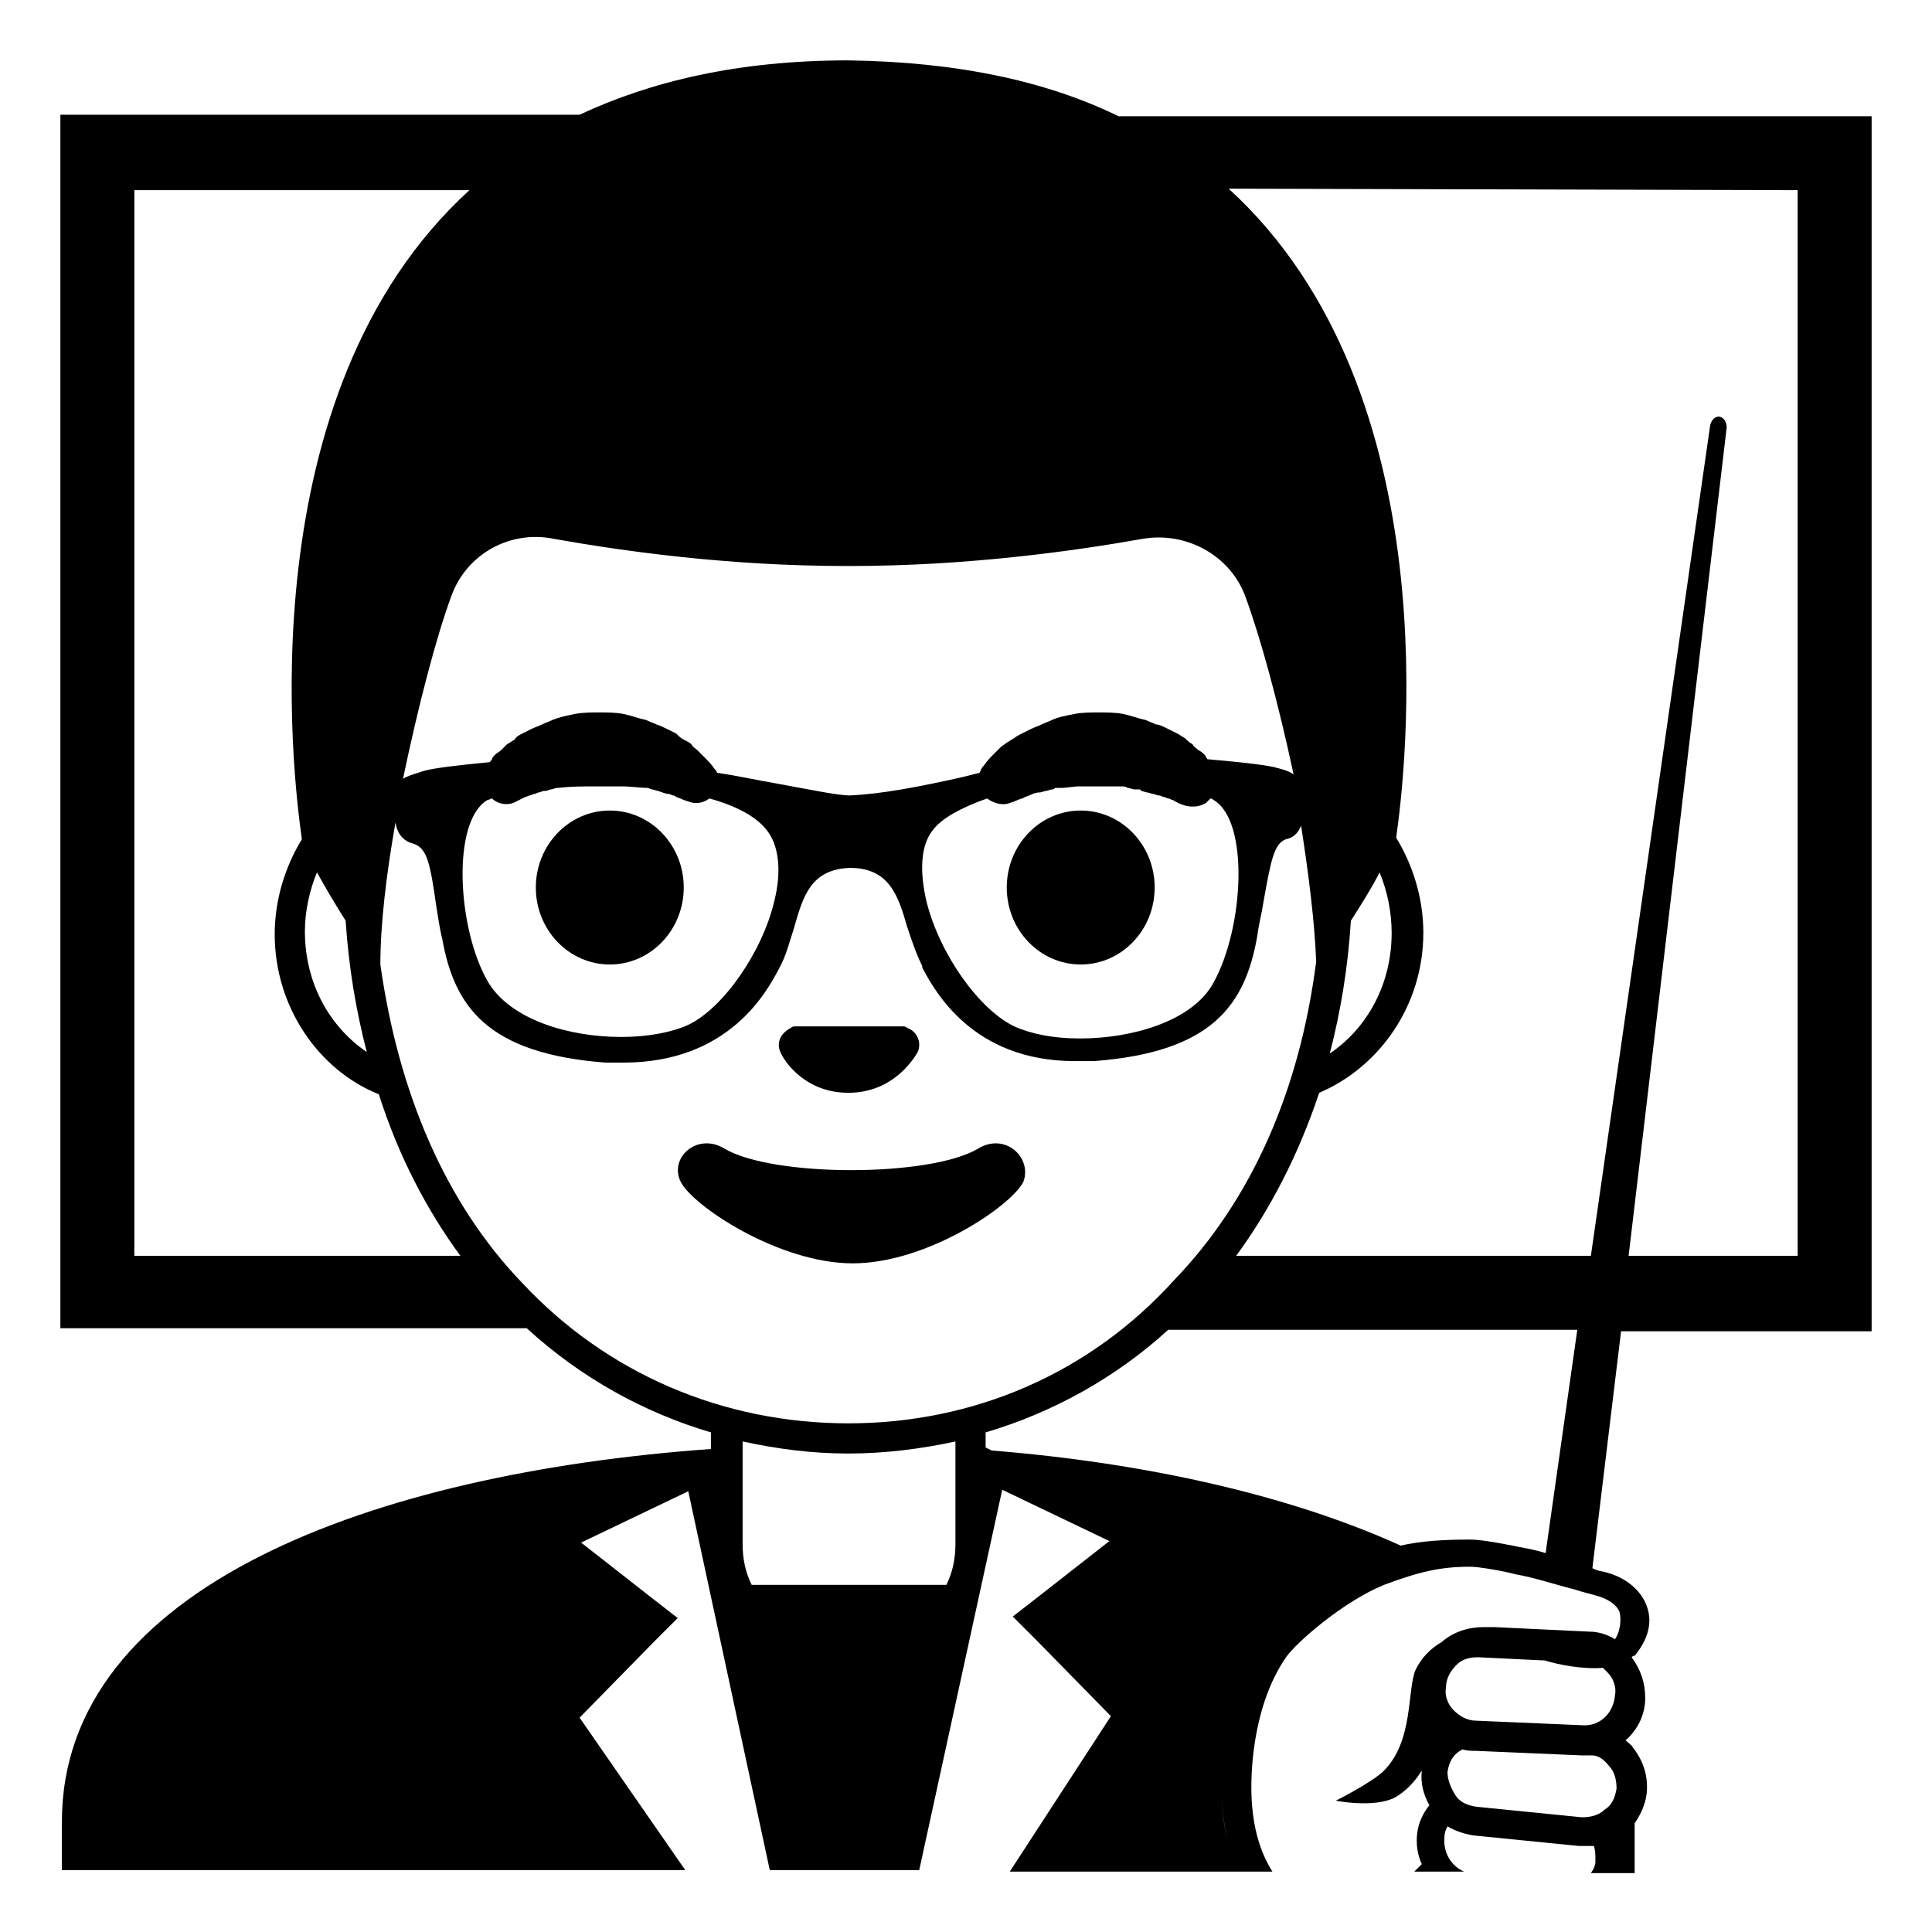 <svg width="128" height="128" xmlns="http://www.w3.org/2000/svg">
  <g>
    <path d="M74.1,7.7C69.4,5.4,63.5,4.1,56.2,4c-7.3,0-13.1,1.4-17.8,3.6H4V88h30.9c3.6,3.3,7.8,5.6,12.2,6.9V96 c-22.3,1.6-43,9.1-43,24.7v3.2h1.5h1.5H43h1.2h1.2l-7-10.1l4.9-5l1.6-1.6l-1.8-1.4l-4.6-3.6l7.1-3.4l5.4,25.1h1h1h5.9h1h1l5.5-25.2 l7.1,3.4l-4.6,3.6l-1.8,1.4l1.6,1.6l4.9,5L66.9,124h1.2h1.2h12.8h0.2h2c-1.2-1.9-1.6-4.4-1.3-7.5c0.3-2.9,1.1-5.1,2.2-6.7 c0.7-1,3.8-3.7,6.5-4.8c2.4-0.9,3.8-1.2,5.7-1.2c0.6,0,2.3,0.3,3,0.5c1.2,0.2,2.7,0.7,3.9,1c0.6,0.2,1.1,0.3,1.4,0.4 c0.8,0.2,1.4,0.6,1.6,1.1c0.1,0.4,0.1,1.2-0.3,1.8c-0.5-0.3-1.1-0.5-1.7-0.5l-6.3-0.3h-0.1h-0.6c-1,0-2,0.3-2.8,1 c-0.7,0.4-1.3,1-1.7,1.8c-0.6,1.3-0.1,4.8-2.2,6.8c-0.9,0.8-3.1,1.9-3.1,1.9s2.5,0.5,3.9-0.2c0.7-0.4,1.3-1,1.8-1.8 c-0.1,0.8,0.1,1.6,0.5,2.3c-0.4,0.5-0.7,1.1-0.8,1.8c-0.1,0.7,0,1.5,0.3,2.1c-0.2,0.2-0.3,0.3-0.5,0.5h0.7H97 c-0.9-0.4-1.4-1.3-1.3-2.3c0-0.3,0.1-0.5,0.2-0.7c0.5,0.3,1.1,0.5,1.7,0.6l7,0.7c0.1,0,0.3,0,0.4,0c0.2,0,0.4,0,0.6,0 c0.1,0.3,0.1,0.6,0.1,1c0,0.3-0.1,0.5-0.3,0.8h1h0.4h0.7h0.8v-3.2v-0.1c0.4-0.6,0.7-1.2,0.8-2c0.1-1.1-0.2-2.1-0.9-3 c-0.1-0.2-0.3-0.3-0.5-0.5c0.8-0.7,1.3-1.7,1.3-2.8c0-1-0.3-1.9-0.9-2.7c0.1-0.1,0.1-0.1,0.2-0.1c0.9-1.1,1.2-2.2,0.8-3.3 c-0.4-1.1-1.5-2-3-2.3c-0.1,0-0.4-0.1-0.6-0.2l1.9-15.7H124v-0.1V7.7H74.1z M95.8,111.8c0-0.6,0.3-1.1,0.7-1.5 c0.4-0.4,0.9-0.5,1.4-0.5H98l4.1,0.2c0.1,0,0.1,0,0.2,0c1,0.3,2.5,0.6,3.9,0.5c0.1,0.1,0.2,0.2,0.3,0.3c0.4,0.4,0.6,1,0.5,1.5 c-0.1,1.2-1,2.1-2.2,2l-7-0.3c-0.6,0-1.1-0.3-1.5-0.7C95.9,112.9,95.7,112.3,95.8,111.8z M106.3,119.9c-0.4,0.4-1,0.5-1.5,0.5 l-7-0.7c-0.6-0.1-1.1-0.3-1.4-0.8c-0.3-0.5-0.5-1-0.5-1.5c0.1-0.7,0.4-1.2,1-1.5c0.3,0.1,0.6,0.1,0.9,0.1l7,0.3c0.1,0,0.1,0,0.2,0 c0.2,0,0.3,0,0.5,0c0.4,0,0.8,0.3,1.1,0.7c0.4,0.4,0.5,1,0.5,1.5C107,119.1,106.8,119.6,106.3,119.9z M36.7,35.7 c4.5,0.8,11.5,1.8,19.4,1.8h0.1h0.1c7.8,0,14.9-1,19.4-1.8c2.9-0.5,5.8,1.1,6.8,3.8s2.2,7.1,3.2,11.8c-0.3-0.2-0.6-0.3-1-0.4 c-0.6-0.2-2.4-0.4-4.7-0.6c-0.1-0.1-0.1-0.2-0.2-0.3c-0.1-0.1-0.2-0.2-0.4-0.3c-0.1-0.1-0.3-0.2-0.4-0.4c-0.2-0.1-0.3-0.2-0.5-0.4 c-0.2-0.1-0.3-0.2-0.5-0.3c-0.2-0.1-0.4-0.2-0.6-0.3C77,48.1,76.8,48,76.6,48c-0.2-0.1-0.5-0.2-0.7-0.3c-0.5-0.1-1-0.3-1.5-0.4 c-0.5-0.1-1.1-0.1-1.6-0.1s-1.1,0-1.6,0.1c-0.5,0.1-1.1,0.2-1.5,0.4c-0.2,0.1-0.5,0.2-0.7,0.3s-0.5,0.2-0.7,0.3 c-0.2,0.1-0.4,0.2-0.6,0.3c-0.2,0.1-0.4,0.2-0.5,0.3c-0.2,0.1-0.3,0.2-0.5,0.3c-0.1,0.1-0.3,0.2-0.4,0.3c-0.1,0.1-0.2,0.2-0.3,0.3 c-0.1,0.1-0.2,0.2-0.3,0.3c-0.3,0.3-0.5,0.6-0.5,0.6C65,50.9,65,51,64.9,51.2c-0.4,0.1-0.8,0.2-1.2,0.3c-2.7,0.6-5.2,1.1-7.4,1.2 c-0.8,0-2.7-0.4-4.9-0.8c-1.2-0.2-2.5-0.5-3.9-0.7c0-0.1-0.1-0.2-0.2-0.3c0,0-0.1-0.2-0.5-0.6c-0.1-0.1-0.2-0.2-0.3-0.3 s-0.2-0.2-0.3-0.3c-0.1-0.1-0.3-0.2-0.4-0.4c-0.1-0.1-0.3-0.2-0.5-0.3s-0.3-0.2-0.5-0.4c-0.2-0.1-0.4-0.2-0.6-0.3 c-0.2-0.1-0.4-0.2-0.7-0.3c-0.2-0.1-0.5-0.2-0.7-0.3c-0.5-0.1-1-0.3-1.5-0.4c-0.5-0.1-1.1-0.1-1.6-0.1s-1.1,0-1.6,0.1 c-0.5,0.1-1,0.2-1.5,0.4c-0.2,0.1-0.5,0.2-0.7,0.3c-0.2,0.1-0.5,0.2-0.7,0.3c-0.2,0.1-0.4,0.2-0.6,0.3c-0.2,0.1-0.4,0.2-0.5,0.4 c-0.2,0.1-0.3,0.2-0.5,0.3c-0.1,0.1-0.3,0.3-0.4,0.4c-0.1,0.1-0.3,0.2-0.4,0.3c-0.1,0.1-0.2,0.2-0.2,0.3c-0.1,0.1-0.1,0.2-0.2,0.2 c-2.1,0.2-3.8,0.4-4.4,0.6c-0.6,0.2-1,0.3-1.3,0.5c1-4.8,2.2-9.4,3.2-12.1C30.9,36.7,33.8,35.1,36.7,35.7z M80.4,65.1 c-1.4,2.6-5.5,3.7-8.8,3.7h-0.1c-1.7,0-3.2-0.3-4.3-0.8c-2.3-1.1-4.9-4.7-5.8-8.2C60.9,57.7,61,56,61.8,55c0.6-0.8,1.9-1.5,3.6-2.1 c0.4,0.3,1,0.5,1.5,0.3l0.3-0.1c0,0,0.2-0.1,0.5-0.2c0.1,0,0.2-0.1,0.2-0.1c0.1,0,0.2-0.1,0.3-0.1c0.2-0.1,0.4-0.2,0.7-0.2 c0.1,0,0.3-0.1,0.4-0.1c0.1,0,0.3-0.1,0.4-0.1s0.1,0,0.2-0.1c0.1,0,0.2,0,0.2,0c0.1,0,0.1,0,0.2,0c0.4,0,0.8-0.1,1.2-0.1 c0.6,0,1.3,0,1.9,0c0.3,0,0.6,0,0.9,0c0.1,0,0.3,0,0.4,0.1c0.2,0,0.3,0.1,0.5,0.1c0.1,0,0.1,0,0.2,0c0.1,0,0.2,0,0.2,0.1 c0.1,0,0.3,0.1,0.4,0.1s0.3,0.1,0.4,0.1c0.1,0,0.2,0.1,0.4,0.1c0.1,0,0.2,0.1,0.3,0.1c0.1,0,0.2,0.1,0.3,0.1c0.1,0,0.2,0.1,0.3,0.1 c0.3,0.2,0.6,0.3,0.6,0.3c0.5,0.2,1.1,0.2,1.6-0.1c0.1-0.1,0.2-0.2,0.3-0.3c0.1,0,0.2,0.1,0.2,0.1C82.8,54.4,82.4,61.5,80.4,65.1z M51.3,59.7c-0.8,3.4-3.4,7.1-5.7,8.2c-1.1,0.5-2.7,0.8-4.4,0.8h-0.1c-3.3,0-7.3-1.1-8.8-3.7c-2-3.5-2.4-10.6,0-12 c0.1,0,0.2-0.1,0.3-0.1c0.4,0.4,1.1,0.5,1.6,0.2c0,0,0.2-0.1,0.6-0.3c0.1,0,0.2-0.1,0.3-0.1c0.1,0,0.2-0.1,0.3-0.1 c0.1,0,0.2-0.1,0.3-0.1c0.1,0,0.2-0.1,0.4-0.1c0.2,0,0.3-0.1,0.4-0.1s0.3-0.1,0.4-0.1H37c0.8-0.1,1.6-0.1,2.5-0.1 c0.5,0,1.1,0,1.7,0c0.6,0,1.2,0.1,1.7,0.1c0.1,0,0.2,0.1,0.3,0.1c0.1,0,0.3,0.1,0.4,0.1c0.3,0.1,0.5,0.2,0.7,0.2 c0.1,0,0.2,0.1,0.3,0.1c0.1,0,0.2,0.1,0.2,0.1c0.3,0.1,0.5,0.2,0.5,0.2l0.3,0.1c0.5,0.2,1,0.1,1.4-0.2c1.8,0.5,3.1,1.2,3.8,2.1 C51.6,56,51.8,57.7,51.3,59.7z M8.9,83.2V12.6h22.2C16.3,26.1,19.4,51.4,20,55.6c-1.1,1.8-1.8,4-1.8,6.3c0,4.8,2.9,9,6.9,10.6 c1.3,4.1,3.2,7.7,5.4,10.7H8.9z M24.3,69.7c-2.5-1.7-4.1-4.6-4.1-8c0-1.3,0.3-2.7,0.8-3.9c0.5,0.9,1.2,2.1,1.9,3.2 C23.1,64.1,23.6,67,24.3,69.7z M34.6,85c-5.1-5.3-8.2-12.6-9.4-21.1c0-2.7,0.4-6,1-9.4c0.1,0.6,0.4,1.2,1.2,1.4 c0.9,0.3,1.1,1.3,1.5,4.1c0.1,0.6,0.2,1.4,0.4,2.2c0.8,4.5,3,7.6,10.8,8.2c0.4,0,0.8,0,1.2,0c7,0,9.5-4.7,10.3-6.2 c0.5-0.9,0.7-1.8,1-2.7c0.6-2.1,1.1-3.9,3.7-4c2.6,0,3.2,1.8,3.8,3.9c0.3,0.9,0.6,1.8,1,2.6v0.1c0.8,1.5,3.3,6.2,10.1,6.2 c0.1,0,0.1,0,0.2,0c0.3,0,0.7,0,1.1,0c7.8-0.6,10-3.7,10.8-8.3c0.1-0.8,0.3-1.5,0.4-2.2c0.5-2.8,0.7-3.9,1.5-4.2 c0.5-0.1,0.8-0.4,1-0.9c0.5,3.2,0.9,6.4,1,9c-1.1,8.6-4.3,15.8-9.4,21.1c-5.6,6.2-13.3,9.5-21.6,9.5S40.2,91,34.6,85z M63.3,102.3 c0,1-0.2,1.9-0.6,2.7H49.8c-0.4-0.8-0.6-1.7-0.6-2.7v-6.8c2.3,0.5,4.6,0.8,7,0.8c2.4,0,4.8-0.3,7.1-0.8V102.3z M80.9,117.9 c0,1.4,0.1,2.6,0.4,3.8C81,120.6,80.9,119.3,80.9,117.9z M102.4,102.9c-0.6-0.2-1.2-0.3-1.7-0.4s-2.4-0.5-3.3-0.5 c-1.8,0-3.3,0.1-4.6,0.4c-7.5-3.4-17.1-5.5-27.1-6.3l-0.4-0.2v-1c4.4-1.3,8.6-3.6,12.1-6.8h27.1L102.4,102.9z M119.1,12.6v70.6 h-11.2l6.5-54.9c0,0,0-0.6-0.5-0.7c-0.5,0-0.6,0.6-0.6,0.6l-7.9,55H81.9c2.2-3,4.1-6.6,5.5-10.8c4-1.7,6.9-5.8,6.9-10.6 c0-2.3-0.7-4.5-1.8-6.3c0.6-4.2,3.7-29.5-11.1-43L119.1,12.6L119.1,12.6z M88.1,69.8c0.7-2.7,1.2-5.6,1.4-8.8 c0.7-1.1,1.4-2.2,1.9-3.2c0.5,1.2,0.8,2.6,0.8,4C92.2,65.2,90.6,68.1,88.1,69.8z"/>
    <ellipse cx="40.4" cy="58.8" rx="4.9" ry="5.1"/>
    <ellipse cx="71.6" cy="58.8" rx="4.9" ry="5.1"/>
    <path d="M56.2,72.4c2.8,0,4.2-2,4.6-2.7c0.3-0.7-0.1-1.4-0.7-1.6C60,68,59.9,68,59.8,68h-7.1c-0.1,0-0.2,0-0.3,0.1 c-0.6,0.3-1,0.9-0.7,1.6S53.4,72.4,56.2,72.4z"/>
    <path d="M67.8,78.3c0.6-1.6-1.2-3.3-3-2.2C61.6,78,51.2,78,48,76.1c-1.8-1.1-3.7,0.6-2.9,2.2c0.8,1.6,6.5,5.4,11.4,5.4 S67,79.9,67.8,78.3z"/>
  </g>
</svg>